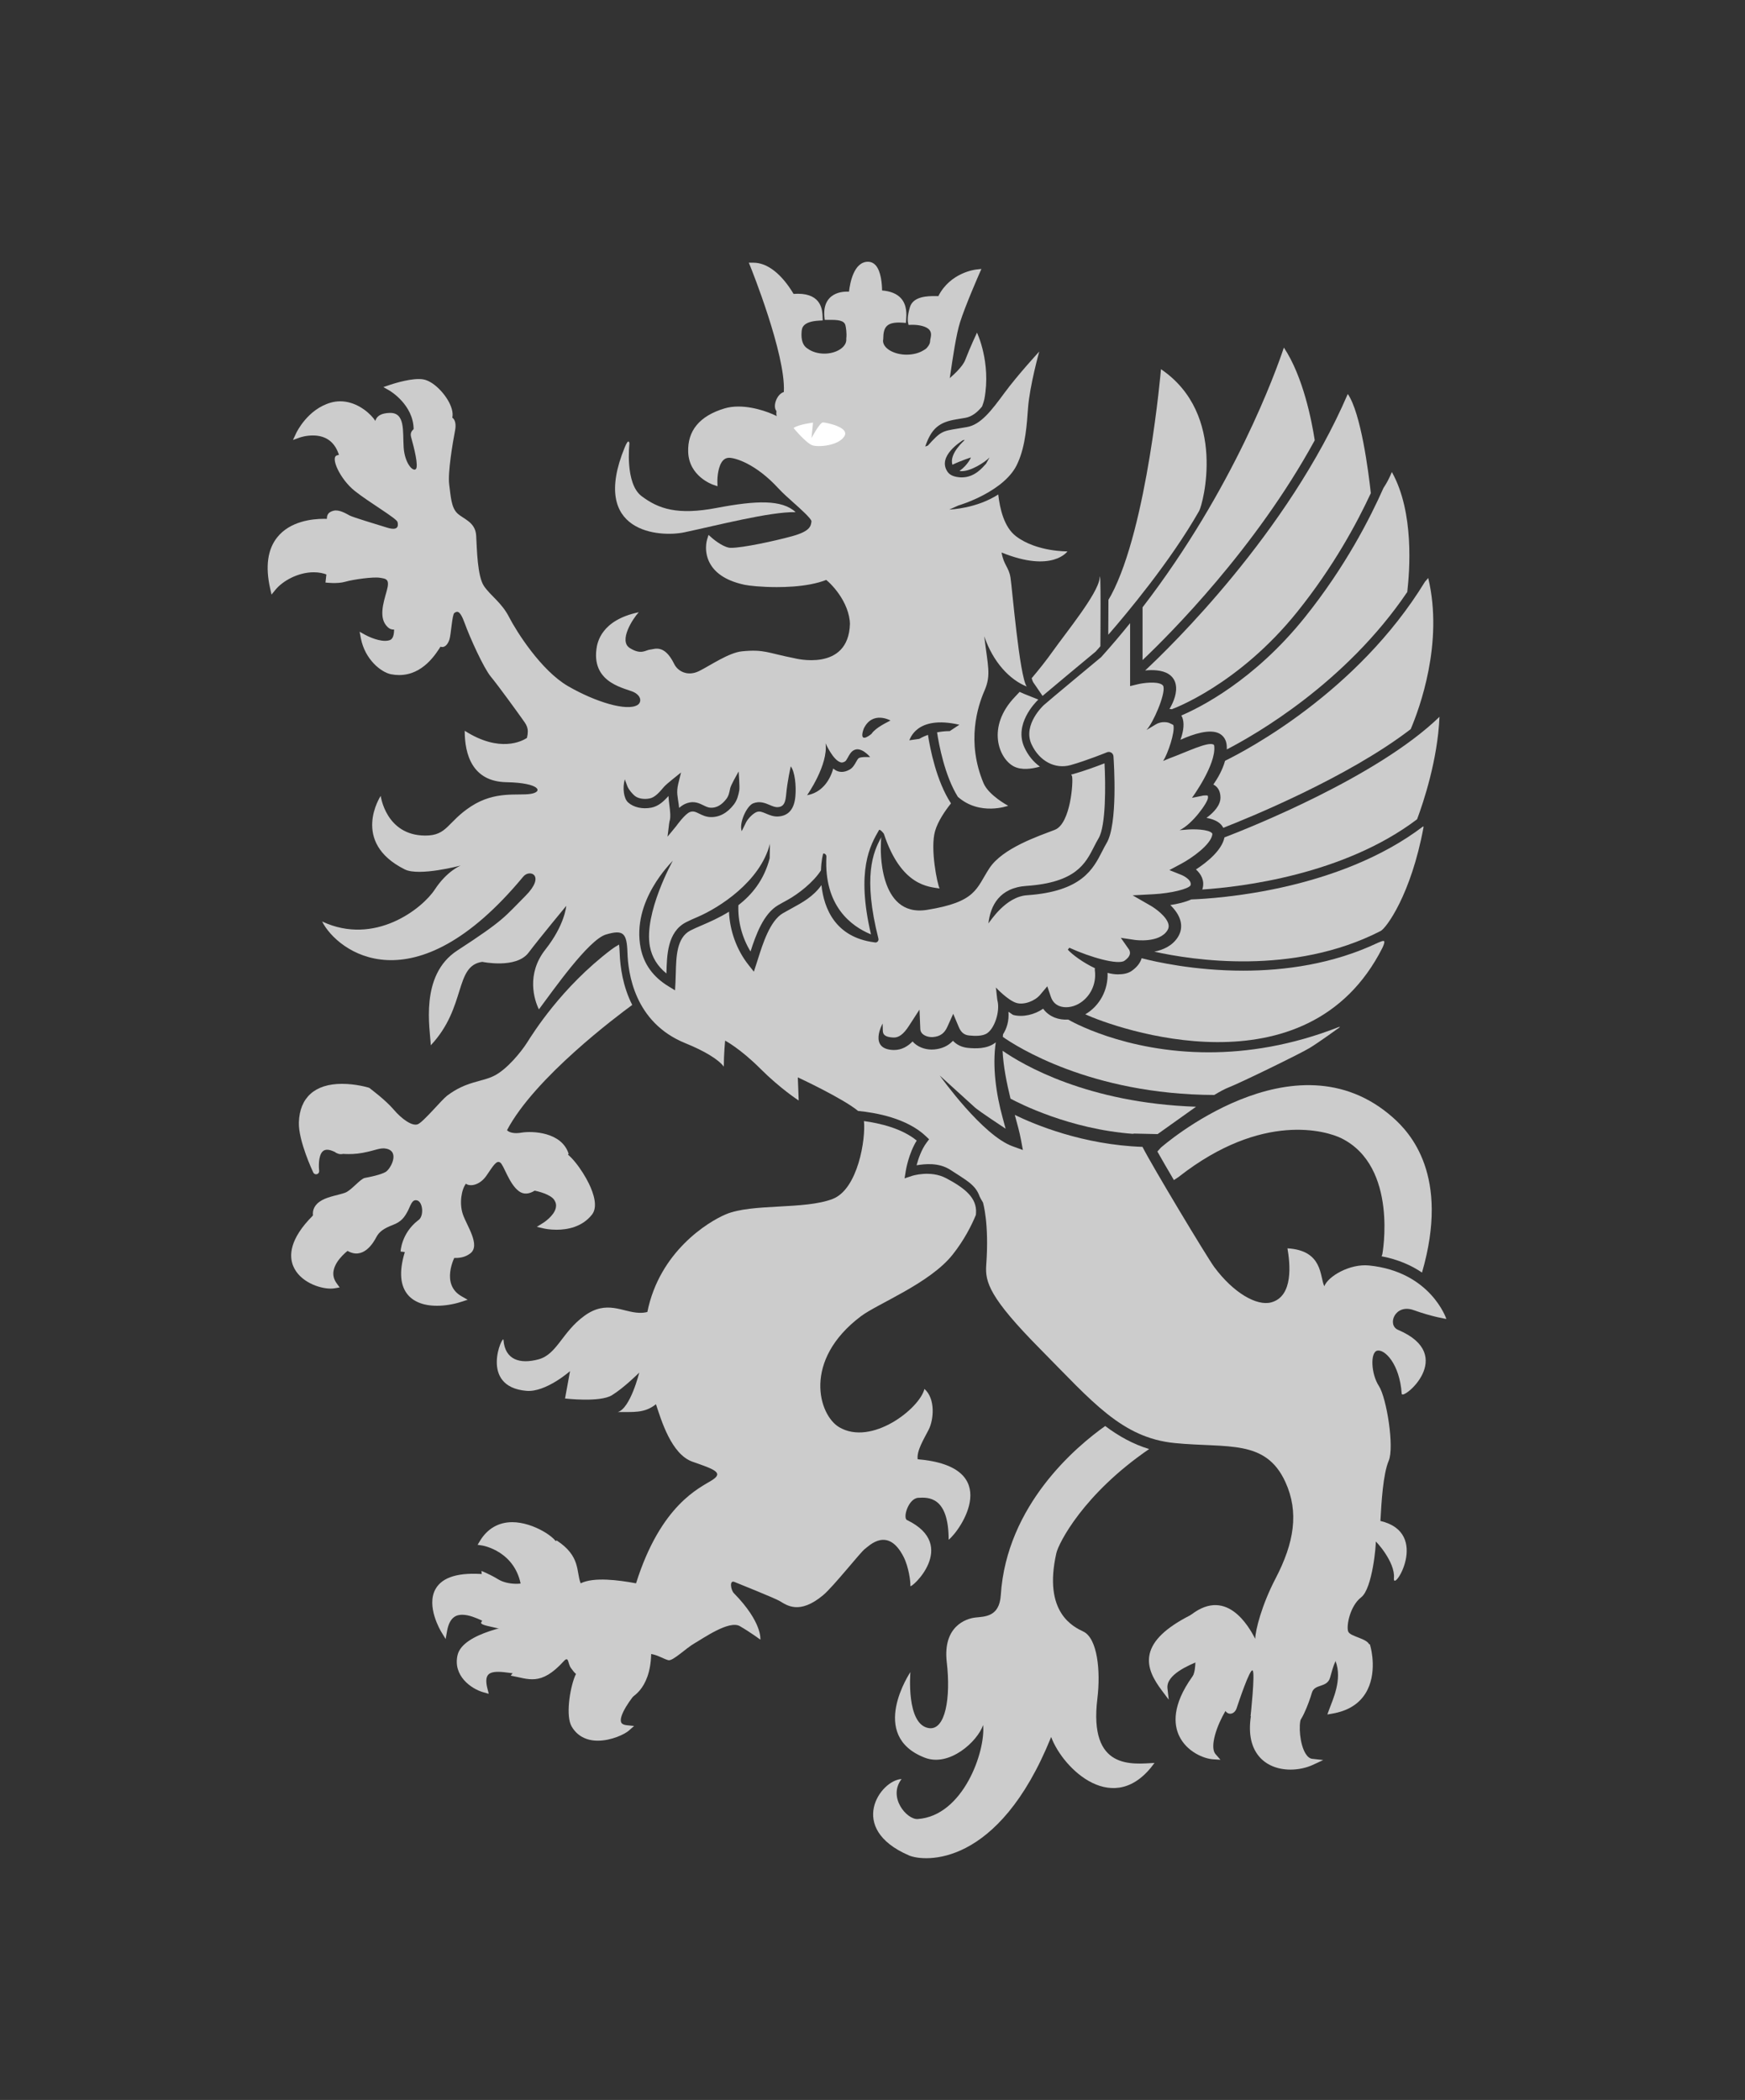 <?xml version="1.0" encoding="UTF-8" standalone="no"?>
<svg
   xmlns:dc="http://purl.org/dc/elements/1.1/"
   xmlns:cc="http://creativecommons.org/ns#"
   xmlns:rdf="http://www.w3.org/1999/02/22-rdf-syntax-ns#"
   xmlns:svg="http://www.w3.org/2000/svg"
   xmlns="http://www.w3.org/2000/svg"
   version="1.1"
   id="Layer_2"
   x="0px"
   y="0px"
   width="560px"
   height="674px"
   viewBox="0 0 560 674"
   enable-background="new 0 0 560 674"
   xml:space="preserve"><rect x="0" y="0" width="560" height="674" fill="#333333" stroke="none"/><defs
   id="defs1295">
	
	
	
	
	
	
	
	
	
	
	
	
	
	
	
	
	
	
	
	
	
	
	
	
	
	
	
	
	
	
	
</defs>
<g
   id="g1704"><g
     id="g1094"
     style="fill:#cccccc;fill-opacity:1">
		<path
   fill="#ffcb05"
   d="m 154.901,495.059 c 0,0 11.572,1.756 13.381,14.265 2.924,-0.702 9.879,-6.629 9.645,-13.413 -0.064,-1.875 -15.774,-12.782 -23.026,-0.852 z"
   id="path1090"
   style="fill:#cccccc;fill-opacity:1" />
		<path
   fill="#231f20"
   d="m 167.449,510.552 -0.157,-1.085 c -1.683,-11.641 -12.433,-13.403 -12.541,-13.42 l -1.484,-0.225 0.78,-1.283 c 2.379,-3.913 5.957,-5.982 10.346,-5.982 6.812,0 14.459,5.138 14.534,7.319 0.253,7.355 -7.106,13.626 -10.411,14.42 z m -10.913,-16.119 c 3.2,0.955 10.61,4.147 12.524,13.527 2.977,-1.496 7.992,-6.503 7.871,-11.911 -0.618,-1.154 -6.522,-5.492 -12.538,-5.492 -3.254,0 -5.892,1.302 -7.857,3.876 z"
   id="path1092"
   style="fill:#cccccc;fill-opacity:1" />
	</g><g
     id="g1100"
     style="fill:#cccccc;fill-opacity:1">
		<path
   fill="#ffcb05"
   d="m 142.494,523.294 c 0,0 -11.784,-19.263 13.233,-17.002 0.952,1.603 1.036,10.023 0.385,13.329 -1.553,-0.301 -11.716,-6.995 -13.618,3.673 z"
   id="path1096"
   style="fill:#cccccc;fill-opacity:1" />
		<path
   fill="#231f20"
   d="m 143.015,526.063 -1.375,-2.248 c -0.205,-0.335 -4.977,-8.261 -1.872,-13.8 2.183,-3.894 7.579,-5.484 16.047,-4.72 l 0.509,0.046 0.261,0.439 c 1.223,2.06 1.119,10.922 0.506,14.033 l -0.192,0.978 -0.979,-0.189 c -0.356,-0.068 -0.817,-0.275 -1.515,-0.588 -1.452,-0.651 -3.882,-1.742 -6.056,-1.742 -1.694,0 -4.042,0.539 -4.873,5.197 z m 8.882,-18.956 c -5.444,0 -8.938,1.308 -10.384,3.886 -1.661,2.964 -0.383,7.061 0.712,9.56 1.409,-3.47 4.007,-4.28 6.125,-4.28 2.602,0 5.276,1.2 6.875,1.917 0.029,0.013 0.059,0.026 0.089,0.04 0.42,-3.534 0.224,-9.18 -0.28,-10.992 -1.105,-0.087 -2.157,-0.131 -3.137,-0.131 z"
   id="path1098"
   style="fill:#cccccc;fill-opacity:1" />
	</g><g
     id="g1106"
     style="fill:#cccccc;fill-opacity:1">
		<path
   fill="#ffcb05"
   d="m 167.529,522.134 c 0,0 -0.01,8.511 -0.523,13.894 -2.243,1.03 -14.227,-4.229 -11.551,6.186 -3.272,-0.909 -9.091,-4.606 -7.636,-10.788 1.589,-6.755 19.71,-9.292 19.71,-9.292 z"
   id="path1102"
   style="fill:#cccccc;fill-opacity:1" />
		<path
   fill="#231f20"
   d="m 156.854,543.64 -1.667,-0.463 c -4.05,-1.126 -9.897,-5.373 -8.342,-11.981 1.697,-7.212 18.621,-9.782 20.545,-10.052 l 1.14,-0.16 -0.001,1.151 c 0,0.086 -0.016,8.62 -0.527,13.987 l -0.055,0.573 -0.523,0.241 c -0.787,0.361 -2.149,0.224 -3.96,-0.02 -1.141,-0.152 -2.434,-0.325 -3.609,-0.325 -1.655,0 -2.724,0.341 -3.268,1.042 -0.636,0.82 -0.691,2.277 -0.163,4.33 z m 9.667,-20.338 c -5.47,0.92 -16.638,3.717 -17.729,8.353 -1.124,4.774 2.677,7.715 5.342,8.982 -0.215,-1.806 0.074,-3.199 0.873,-4.229 0.948,-1.223 2.533,-1.816 4.848,-1.816 1.308,0 2.671,0.183 3.874,0.343 0.903,0.121 1.755,0.235 2.348,0.235 0,0 0.001,0 0.001,0 0.335,-4.054 0.421,-9.507 0.443,-11.868 z"
   id="path1104"
   style="fill:#cccccc;fill-opacity:1" />
	</g><g
     id="g1112"
     style="fill:#cccccc;fill-opacity:1">
		<path
   fill="#ffcb05"
   d="m 186.97,536.149 c 0,0 12.96,-3.617 17.482,5.274 0,0 -11.408,12.49 -3.333,13.308 -1.932,1.706 -12.531,6.257 -16.807,-1.106 -2.249,-3.875 0.533,-16.851 2.658,-17.476 z"
   id="path1108"
   style="fill:#cccccc;fill-opacity:1" />
		<path
   fill="#231f20"
   d="m 191.861,558.691 c -3.77,0 -6.679,-1.578 -8.413,-4.564 -1.916,-3.299 -0.646,-11.86 1.035,-16.076 0.681,-1.71 1.382,-2.619 2.205,-2.86 0.125,-0.035 2.792,-0.769 6.175,-0.769 5.986,0 10.302,2.265 12.48,6.549 l 0.313,0.616 -0.467,0.511 c -2.908,3.187 -6.648,8.603 -5.86,10.667 0.077,0.2 0.311,0.812 1.89,0.972 l 2.276,0.23 -1.714,1.515 c -1.227,1.083 -5.532,3.209 -9.92,3.209 z m 1.002,-22.269 c -3.112,0 -5.6,0.684 -5.624,0.69 -1.323,0.839 -4.113,12.478 -2.062,16.011 1.375,2.368 3.624,3.568 6.684,3.568 2.605,0 5.189,-0.872 6.873,-1.679 -0.707,-0.449 -1.078,-1.027 -1.271,-1.535 -1.37,-3.586 3.826,-9.977 5.771,-12.191 -2.398,-4.002 -6.92,-4.864 -10.371,-4.864 z"
   id="path1110"
   style="fill:#cccccc;fill-opacity:1" />
	</g><g
     id="g1118"
     style="fill:#cccccc;fill-opacity:1">
		<path
   fill="#ffcb05"
   d="m 125.451,124.47 c 0,0 8.293,4.728 8.293,13.436 0,0.995 8.142,0.18 10.118,-3.234 1.976,-3.414 -4.064,-11.196 -8.209,-11.917 -3.437,-0.599 -10.202,1.715 -10.202,1.715 z"
   id="path1114"
   style="fill:#cccccc;fill-opacity:1" />
		<path
   fill="#231f20"
   d="m 135.146,139.301 c 0,0 0,0 0,0 -1.594,0 -2.401,-0.469 -2.401,-1.395 0,-8.034 -7.711,-12.522 -7.789,-12.567 l -1.925,-1.098 2.097,-0.717 c 0.223,-0.076 5.506,-1.869 9.23,-1.869 0.541,0 1.034,0.038 1.467,0.113 3.271,0.569 6.98,4.529 8.541,7.871 1.042,2.23 1.167,4.144 0.362,5.533 -1.788,3.089 -7.328,4.129 -9.582,4.129 z m -0.414,-2.015 c 0.108,0.009 0.245,0.015 0.414,0.015 0,0 0,0 0,0 2.522,0 6.729,-1.19 7.852,-3.13 0.449,-0.776 0.288,-2.119 -0.444,-3.685 -1.493,-3.198 -4.798,-6.351 -7.071,-6.746 -0.32,-0.056 -0.698,-0.084 -1.125,-0.084 -2.079,0 -4.817,0.656 -6.636,1.167 2.495,1.936 6.746,6.141 7.01,12.463 z"
   id="path1116"
   style="fill:#cccccc;fill-opacity:1" />
	</g><g
     id="g1124"
     style="fill:#cccccc;fill-opacity:1">
		<path
   fill="#ffcb05"
   d="m 95.942,139.465 c 0,0 10.849,-3.882 13.917,6.651 0,0 8.554,-0.753 10.367,-8.874 0.354,-1.583 -6.151,-9.188 -13.737,-7.07 -7.142,1.994 -10.547,9.293 -10.547,9.293 z"
   id="path1120"
   style="fill:#cccccc;fill-opacity:1" />
		<path
   fill="#231f20"
   d="m 109.129,147.185 -0.229,-0.789 c -1.282,-4.399 -4.148,-6.629 -8.521,-6.629 -2.283,0 -4.082,0.634 -4.1,0.64 l -2.256,0.807 1.013,-2.171 c 0.147,-0.315 3.686,-7.74 11.184,-9.834 0.966,-0.27 1.962,-0.406 2.959,-0.406 4.65,0 8.67,2.957 10.699,5.489 1.055,1.316 1.5,2.383 1.325,3.169 -1.95,8.733 -11.163,9.644 -11.255,9.652 z m -8.75,-9.418 c 4.931,0 8.513,2.56 10.171,7.234 2.031,-0.393 7.362,-1.984 8.7,-7.977 -0.099,-0.996 -4.36,-6.222 -10.071,-6.222 -0.815,0 -1.63,0.112 -2.421,0.333 -4.37,1.22 -7.285,4.634 -8.764,6.82 0.698,-0.108 1.51,-0.188 2.385,-0.188 z"
   id="path1122"
   style="fill:#cccccc;fill-opacity:1" />
	</g><g
     id="g1130"
     style="fill:#cccccc;fill-opacity:1">
		<path
   fill="#ffcb05"
   d="m 105.879,167.596 c 0,0 -23.471,-2.488 -18.217,21.018 3.376,-4.133 11.423,-7.689 17.885,-5.011 0.524,-3.319 7.492,-16.822 0.332,-16.007 z"
   id="path1126"
   style="fill:#cccccc;fill-opacity:1" />
		<path
   fill="#231f20"
   d="m 87.135,190.839 -0.449,-2.007 c -1.569,-7.019 -0.798,-12.533 2.291,-16.389 4.129,-5.154 11.19,-5.923 15.031,-5.923 0.944,0 1.611,0.049 1.864,0.071 1.996,-0.193 3.01,0.628 3.493,1.314 1.793,2.545 -0.139,7.944 -1.691,12.283 -0.529,1.479 -1.03,2.877 -1.139,3.571 l -0.198,1.254 -1.172,-0.486 c -1.366,-0.566 -2.874,-0.853 -4.481,-0.853 -5.051,0 -9.983,2.803 -12.246,5.573 z m 16.873,-22.319 c -2.804,0 -9.729,0.504 -13.47,5.174 -2.424,3.025 -3.183,7.34 -2.264,12.842 2.811,-2.545 7.41,-4.862 12.409,-4.862 1.459,0 2.854,0.206 4.16,0.612 0.229,-0.763 0.563,-1.696 0.948,-2.772 1.172,-3.276 3.135,-8.76 1.939,-10.457 -0.15,-0.213 -0.444,-0.496 -1.26,-0.496 -0.15,0 -0.309,0.009 -0.478,0.029 l -0.108,0.012 -0.109,-0.011 c -0.007,-0.002 -0.689,-0.071 -1.767,-0.071 z"
   id="path1128"
   style="fill:#cccccc;fill-opacity:1" />
	</g><g
     id="g1136"
     style="fill:#cccccc;fill-opacity:1">
		<path
   fill="#ffcb05"
   d="m 116.791,204.676 c 0,0 5.339,2.974 8.718,1.689 3.379,-1.285 1.366,-8.615 1.366,-8.615 0,0 12.25,-0.25 14.333,8.161 -1.554,2.433 -6.306,11.335 -15.565,9.51 -2.81,-0.553 -7.636,-4.392 -8.852,-10.745 z"
   id="path1132"
   style="fill:#cccccc;fill-opacity:1" />
		<path
   fill="#231f20"
   d="m 128.081,216.666 c -0.858,0 -1.744,-0.089 -2.631,-0.264 -3.115,-0.614 -8.333,-4.705 -9.642,-11.539 l -0.402,-2.1 1.87,1.038 c 0.034,0.019 3.43,1.885 6.288,1.885 0.607,0 1.142,-0.086 1.589,-0.256 1.911,-0.727 1.335,-5.31 0.757,-7.416 l -0.339,-1.236 1.416,-0.029 c 1.329,0 13.044,0.25 15.192,8.922 l 0.103,0.417 -0.231,0.362 c -0.101,0.158 -0.216,0.345 -0.345,0.554 -1.784,2.891 -5.962,9.662 -13.625,9.662 z m -9.777,-10.181 c 1.678,4.877 5.557,7.565 7.533,7.955 0.76,0.149 1.515,0.226 2.244,0.226 6.546,0 10.314,-6.106 11.923,-8.713 0.042,-0.069 0.084,-0.136 0.124,-0.2 -1.729,-5.717 -9.024,-6.771 -11.989,-6.962 0.468,2.419 0.962,7.279 -2.275,8.509 -0.676,0.257 -1.45,0.387 -2.3,0.387 -1.87,0 -3.843,-0.626 -5.26,-1.202 z"
   id="path1134"
   style="fill:#cccccc;fill-opacity:1" />
	</g><g
     id="g1142"
     style="fill:#cccccc;fill-opacity:1">
		<path
   fill="#ffcb05"
   d="m 118.001,350.04 c 0,0 -20.593,-6.283 -21.087,10.249 -0.17,5.697 4.521,15.609 4.521,15.609 0,0 -1.52,-11.659 7.319,-6.603 2.181,1.248 8.014,-6.208 9.306,-9.222 1.292,-3.014 -0.059,-10.033 -0.059,-10.033 z"
   id="path1138"
   style="fill:#cccccc;fill-opacity:1" />
		<path
   fill="#231f20"
   d="m 101.435,376.898 c -0.378,0 -0.734,-0.216 -0.903,-0.572 -0.196,-0.413 -4.793,-10.197 -4.617,-16.067 0.239,-7.99 5.155,-12.391 13.843,-12.391 4.5,0 8.374,1.166 8.536,1.216 0.354,0.107 0.62,0.403 0.69,0.767 0.144,0.75 1.37,7.415 -0.004,10.617 -1.098,2.562 -6.392,9.968 -9.667,9.968 v 0 c -0.385,0 -0.739,-0.092 -1.054,-0.271 -2.3,-1.314 -3.91,-1.534 -4.831,-0.487 -1.276,1.451 -1.154,4.891 -1,6.094 0.063,0.487 -0.239,0.949 -0.71,1.087 -0.095,0.026 -0.19,0.039 -0.283,0.039 z m 8.322,-27.03 c -7.651,0 -11.636,3.517 -11.844,10.451 -0.094,3.127 1.396,7.694 2.673,10.997 0.226,-1.086 0.631,-2.155 1.336,-2.957 0.767,-0.873 1.813,-1.335 3.026,-1.335 1.244,0 2.651,0.459 4.302,1.403 0.001,0 0.002,0 0.003,0 1.744,0 6.562,-5.657 7.887,-8.747 0.871,-2.032 0.358,-6.612 -0.014,-8.843 -1.209,-0.311 -4.151,-0.969 -7.369,-0.969 z"
   id="path1140"
   style="fill:#cccccc;fill-opacity:1" />
	</g><g
     id="g1148"
     style="fill:#cccccc;fill-opacity:1">
		<path
   fill="#ffcb05"
   d="m 101.155,390.812 10.484,9.331 c 0,0 -8.912,6.113 -4.39,12.357 -5.599,0.97 -21.903,-5.934 -6.094,-21.688 z"
   id="path1144"
   style="fill:#cccccc;fill-opacity:1" />
		<path
   fill="#231f20"
   d="m 106.108,413.59 c -3.745,0 -9.945,-2.243 -12.006,-7.231 -1.326,-3.209 -1.301,-8.633 6.347,-16.254 l 0.667,-0.665 12.139,10.805 -1.05,0.724 c -0.045,0.031 -4.509,3.146 -5.159,6.92 -0.246,1.43 0.085,2.746 1.012,4.026 l 0.94,1.299 -1.58,0.273 c -0.397,0.069 -0.838,0.103 -1.31,0.103 z m -4.907,-21.398 c -4.938,5.146 -6.753,9.767 -5.251,13.401 1.595,3.859 6.464,5.773 9.611,5.979 -0.564,-1.282 -0.727,-2.632 -0.485,-4.031 0.587,-3.393 3.444,-6.167 4.996,-7.453 z"
   id="path1146"
   style="fill:#cccccc;fill-opacity:1" />
	</g><g
     id="g1154"
     style="fill:#cccccc;fill-opacity:1">
		<path
   fill="#ffcb05"
   d="m 131.125,401.352 14.107,1.208 c 0,0 -5.364,9.941 2.388,14.355 -7.322,2.368 -22.588,2.935 -16.495,-15.563 z"
   id="path1150"
   style="fill:#cccccc;fill-opacity:1" />
		<path
   fill="#231f20"
   d="m 140.232,419.102 c -4.464,0 -7.827,-1.388 -9.727,-4.013 -2.261,-3.125 -2.372,-7.853 -0.331,-14.05 l 0.247,-0.751 16.409,1.405 -0.719,1.34 c -0.199,0.371 -4.801,9.139 2.001,13.013 l 1.971,1.122 -2.158,0.698 c -2.425,0.785 -5.229,1.236 -7.693,1.236 z m -8.397,-16.686 c -1.585,5.176 -1.488,9.042 0.291,11.501 1.904,2.632 5.459,3.185 8.106,3.185 1.62,0 3.403,-0.213 5.106,-0.599 -4.061,-3.67 -3.143,-9.446 -1.627,-13.07 z"
   id="path1152"
   style="fill:#cccccc;fill-opacity:1" />
	</g><g
     id="g1160"
     style="fill:#cccccc;fill-opacity:1">
		<path
   fill="#ffcb05"
   d="m 171.359,381.098 c 0,0 5.701,-9.249 8.069,-10.648 2.368,-1.399 13.457,14.12 9.745,18.799 -4.952,6.243 -14.318,4.091 -14.318,4.091 0,0 6.782,-4.199 3.875,-8.721 -1.653,-2.575 -7.371,-3.521 -7.371,-3.521 z"
   id="path1156"
   style="fill:#cccccc;fill-opacity:1" />
		<path
   fill="#231f20"
   d="m 178.599,394.697 c -2.271,0 -3.899,-0.368 -3.967,-0.384 l -2.362,-0.543 2.059,-1.281 c 0.034,-0.021 3.453,-2.176 4.043,-4.801 0.2,-0.888 0.042,-1.715 -0.482,-2.529 -1.157,-1.8 -5.225,-2.83 -6.695,-3.075 l -1.467,-0.244 0.78,-1.267 c 0.597,-0.969 5.903,-9.503 8.412,-10.985 0.256,-0.15 0.545,-0.228 0.859,-0.228 2.653,0 7.136,6.242 9.221,10.557 1.529,3.164 2.936,7.459 0.957,9.952 -3.165,3.99 -7.923,4.828 -11.358,4.828 z m -1.236,-2.04 c 2.957,0.188 7.965,-0.17 11.027,-4.03 0.945,-1.191 0.635,-3.783 -0.852,-7.109 -2.388,-5.346 -6.482,-9.912 -7.694,-10.148 -1.451,0.974 -4.691,5.62 -6.876,9.047 1.952,0.482 5.266,1.578 6.605,3.661 0.818,1.273 1.07,2.638 0.749,4.057 -0.42,1.856 -1.774,3.44 -2.959,4.522 z"
   id="path1158"
   style="fill:#cccccc;fill-opacity:1" />
	</g><g
     id="g1166"
     style="fill:#cccccc;fill-opacity:1">
		<path
   fill="#ffcb05"
   d="m 382.157,519.467 c 0,0 3.725,10.987 3.558,12.154 -2,1 -12.715,4.379 -12.048,10.379 -5,-6.667 -8.01,-14.033 8.49,-22.533 z"
   id="path1162"
   style="fill:#cccccc;fill-opacity:1" />
		<path
   fill="#231f20"
   d="m 375.065,545.532 -2.198,-2.933 c -2.506,-3.341 -4.932,-7.353 -3.917,-11.768 0.997,-4.34 5.167,-8.349 12.749,-12.254 l 1.032,-0.532 0.373,1.1 c 1.42,4.188 3.775,11.396 3.601,12.617 l -0.074,0.519 -0.469,0.234 c -0.3,0.149 -0.785,0.352 -1.397,0.604 -3.169,1.309 -10.593,4.374 -10.104,8.77 z m 6.519,-24.633 c -6.371,3.434 -9.87,6.836 -10.685,10.38 -0.646,2.816 0.523,5.578 2.126,8.066 1.601,-4.203 7.742,-6.738 10.977,-8.074 0.24,-0.1 0.459,-0.189 0.652,-0.271 -0.319,-1.537 -1.671,-5.912 -3.07,-10.101 z"
   id="path1164"
   style="fill:#cccccc;fill-opacity:1" />
	</g><g
     id="g1172"
     style="fill:#cccccc;fill-opacity:1">
		<path
   fill="#ffcb05"
   d="m 383.442,538.735 c 0,0 10.795,4.886 11.462,6.719 -2.166,1.333 -9.071,14.212 -5.571,18.212 -5.166,-0.334 -18.341,-7.54 -5.891,-24.931 z"
   id="path1168"
   style="fill:#cccccc;fill-opacity:1" />
		<path
   fill="#231f20"
   d="m 391.671,564.819 -2.402,-0.155 c -2.91,-0.188 -8.434,-2.399 -10.865,-7.53 -1.7,-3.59 -2.349,-9.798 4.226,-18.98 l 0.479,-0.667 0.747,0.338 c 3.361,1.521 11.258,5.276 11.989,7.288 l 0.279,0.766 -0.694,0.428 c -1.248,0.768 -5.16,7.408 -5.939,12.558 -0.292,1.932 -0.086,3.364 0.597,4.145 z m -7.888,-24.828 c -4.374,6.365 -5.61,11.984 -3.572,16.286 1.555,3.281 4.779,5.278 7.361,6.044 -0.261,-1.043 -0.281,-2.299 -0.061,-3.757 0.717,-4.735 3.941,-10.928 6.033,-13.222 -1.391,-1.175 -5.717,-3.482 -9.761,-5.351 z"
   id="path1170"
   style="fill:#cccccc;fill-opacity:1" />
	</g><g
     id="g1178"
     style="fill:#cccccc;fill-opacity:1">
		<path
   fill="#ffcb05"
   d="m 402.611,549.802 c 0,0 10.6,-0.184 13.933,1.482 -1.166,3.334 -0.044,13.716 4.456,14.216 -7.5,3.5 -21.649,1.692 -18.389,-15.698 z"
   id="path1174"
   style="fill:#cccccc;fill-opacity:1" />
		<path
   fill="#231f20"
   d="m 414.145,567.974 c -4.246,0 -7.849,-1.523 -10.143,-4.288 -2.713,-3.269 -3.511,-8.001 -2.373,-14.068 l 0.149,-0.801 0.815,-0.015 c 0,0 0.353,-0.006 0.949,-0.006 3.085,0 10.57,0.155 13.448,1.594 l 0.787,0.394 -0.29,0.831 c -0.769,2.195 -0.383,8.243 1.521,11.269 0.624,0.992 1.331,1.538 2.101,1.623 l 3.541,0.394 -3.229,1.507 c -2.163,1.009 -4.748,1.566 -7.276,1.566 z m -10.692,-17.178 c -0.812,5.06 -0.111,8.964 2.088,11.612 1.907,2.299 4.963,3.565 8.604,3.565 1.47,0 2.957,-0.211 4.345,-0.606 -0.426,-0.382 -0.818,-0.856 -1.172,-1.419 -2.097,-3.33 -2.562,-9.014 -1.963,-12.063 -2.475,-0.797 -7.566,-1.089 -11.812,-1.089 -0.03,0 -0.061,0 -0.09,0 z"
   id="path1176"
   style="fill:#cccccc;fill-opacity:1" />
	</g><g
     id="g1184"
     style="fill:#cccccc;fill-opacity:1">
		<path
   fill="#ffcb05"
   d="m 428.401,530.534 10.474,-1.68 c 0,0 4.792,17.312 -11.375,20.146 1.333,-3.667 5.235,-11.633 0.901,-18.466 z"
   id="path1180"
   style="fill:#cccccc;fill-opacity:1" />
		<path
   fill="#231f20"
   d="m 425.97,550.283 0.591,-1.625 c 0.14,-0.385 0.308,-0.816 0.491,-1.288 1.541,-3.965 4.121,-10.6 0.505,-16.301 l -0.813,-1.282 12.856,-2.062 0.239,0.862 c 0.097,0.351 2.33,8.655 -1.673,14.989 -2.154,3.409 -5.686,5.565 -10.493,6.408 z m 4.003,-18.988 c 2.931,5.973 0.613,12.479 -0.874,16.326 3.323,-0.907 5.798,-2.619 7.371,-5.104 2.832,-4.473 2.062,-10.34 1.635,-12.526 z"
   id="path1182"
   style="fill:#cccccc;fill-opacity:1" />
	</g><g
     id="g1190"
     style="fill:#cccccc;fill-opacity:1">
		<path
   fill="#ffcb05"
   d="m 229.223,154.656 c 0,0 -0.246,-8.599 4.668,-8.722 1.474,-0.037 8.476,1.229 16.707,10.196 3.478,3.789 11.056,9.336 10.81,11.302 -0.246,1.966 -0.737,3.931 -7.002,5.651 -6.265,1.72 -17.936,4.177 -20.638,3.686 -2.702,-0.491 -5.896,-3.317 -5.896,-3.317 0,0 -3.194,10.196 11.302,13.267 3.324,0.704 22.566,2.302 29.691,-3.84 3.967,-3.42 7.329,-11.068 5.855,-15.613 -1.474,-4.545 -1.483,-18.189 -1.483,-18.189 0,0 -10.231,-1.545 -12.934,-3.142 -2.703,-1.597 -9.837,-10.44 -11.188,-11.3 -1.351,-0.86 -9.818,-4.547 -16.329,-2.582 -2.715,0.82 -11.28,3.438 -10.933,13.021 0.259,7.169 7.37,9.582 7.37,9.582 z"
   id="path1186"
   style="fill:#cccccc;fill-opacity:1" />
		<path
   fill="#231f20"
   d="m 249.264,188.44 c -4.944,0 -8.94,-0.456 -10.297,-0.743 -5.389,-1.142 -9.089,-3.376 -10.999,-6.641 -2.271,-3.881 -1.102,-7.742 -1.05,-7.904 l 0.46,-1.471 1.156,1.02 c 0.03,0.026 3.021,2.647 5.414,3.083 0.119,0.022 0.344,0.048 0.736,0.048 3.674,0 13.81,-2.163 19.458,-3.714 5.875,-1.612 6.078,-3.238 6.274,-4.811 -0.089,-0.902 -3.473,-3.925 -5.712,-5.925 -1.751,-1.564 -3.562,-3.182 -4.843,-4.577 -7.434,-8.1 -14.002,-9.874 -15.906,-9.874 -0.78,0.019 -1.392,0.293 -1.909,0.839 -1.608,1.697 -1.862,5.524 -1.824,6.855 l 0.041,1.438 -1.362,-0.462 c -0.317,-0.107 -7.767,-2.724 -8.049,-10.493 -0.25,-6.891 3.668,-11.606 11.644,-14.015 1.345,-0.406 2.85,-0.612 4.474,-0.612 5.641,0 11.349,2.459 12.681,3.307 0.63,0.401 1.802,1.684 3.99,4.108 2.4,2.658 5.688,6.299 7.17,7.175 2.079,1.228 9.782,2.592 12.575,3.014 l 0.85,0.128 v 0.86 c 0,0.135 0.025,13.538 1.434,17.881 1.624,5.006 -1.974,13.077 -6.153,16.679 -4.605,3.973 -13.556,4.807 -20.253,4.807 z m -20.672,-13.145 c -0.069,1.224 0.077,3.015 1.118,4.779 1.619,2.744 4.873,4.65 9.67,5.666 1.373,0.291 5.346,0.7 9.883,0.7 8.988,0 15.718,-1.534 18.949,-4.319 3.637,-3.135 6.927,-10.324 5.557,-14.547 -1.305,-4.022 -1.498,-14.538 -1.527,-17.642 -2.635,-0.424 -10.033,-1.711 -12.448,-3.138 -1.744,-1.03 -4.875,-4.498 -7.637,-7.556 -1.476,-1.634 -3.149,-3.487 -3.579,-3.761 -1.038,-0.66 -6.36,-2.995 -11.608,-2.995 -1.428,0 -2.738,0.177 -3.896,0.527 -2.608,0.787 -10.543,3.184 -10.223,12.028 0.167,4.609 3.525,7.063 5.419,8.085 0.136,-1.86 0.624,-4.934 2.323,-6.727 0.889,-0.938 1.99,-1.43 3.272,-1.462 0,0 0.001,0 0.002,0 2.762,0 9.831,2.2 17.467,10.52 1.213,1.322 2.987,2.906 4.702,4.438 4.207,3.757 6.576,5.966 6.364,7.664 -0.298,2.384 -1.113,4.675 -7.729,6.491 -5.635,1.547 -15.996,3.785 -19.988,3.785 -0.44,0 -0.798,-0.026 -1.094,-0.08 -1.801,-0.327 -3.735,-1.538 -4.997,-2.456 z"
   id="path1188"
   style="fill:#cccccc;fill-opacity:1" />
	</g><g
     id="g1200"
     style="fill:#cccccc;fill-opacity:1">
		<g
   id="g1194"
   style="fill:#cccccc;fill-opacity:1">
			<path
   fill="#ffcb05"
   d="m 301.751,96.067 c -3.18,-0.076 -7.874,-0.227 -8.782,2.801 -0.908,3.028 -0.605,4.391 -0.605,4.391 0,0 8.327,-0.454 7.344,4.997 -0.063,0.349 -0.128,0.726 -0.208,1.111 0,0.003 10e-4,0.005 10e-4,0.008 0,0.949 -0.381,1.84 -1.048,2.617 -0.345,0.468 -0.798,0.882 -1.401,1.202 -1.555,1.012 -3.718,1.641 -6.113,1.641 -4.729,0 -8.562,-2.444 -8.562,-5.46 0,-0.232 0.03,-0.46 0.075,-0.685 0.032,-3.326 0.766,-6.629 7.34,-6.112 0.227,-3.028 0.378,-8.176 -7.722,-8.403 0.075,-1.893 -0.131,-9.055 -3.407,-9.16 -4.693,-0.151 -5.299,9.69 -5.299,9.69 0,0 -8.63,-1.514 -7.797,6.964 2.422,0 6.435,-0.303 6.813,2.953 0,0 0.45,2.08 0.199,4.179 0.005,0.081 0.018,0.159 0.018,0.24 0,3.016 -3.6,5.46 -8.041,5.46 -2.334,0 -4.43,-0.68 -5.898,-1.758 -1.456,-0.858 -2.717,-2.695 -2.402,-6.38 0.131,-1.539 0.606,-4.164 6.738,-4.467 -0.076,-2.12 -0.076,-7.418 -8.857,-6.51 -0.757,-1.287 -5.677,-10.068 -12.339,-10.068 0,0 11.379,28.083 10.755,40.417 0,0 37.713,5.779 40.438,5.855 2.725,0.076 9.55,-3.182 10.383,-7.572 0.576,-3.039 2.014,-15.308 3.755,-20.834 1.741,-5.526 6.208,-15.67 6.208,-15.67 0,0 -8.105,0.907 -11.586,8.553 z"
   id="path1192"
   style="fill:#cccccc;fill-opacity:1" />
		</g>
		<g
   id="g1198"
   style="fill:#cccccc;fill-opacity:1">
			<path
   fill="#231f20"
   d="m 293.083,132.59 -0.124,-0.002 c -2.755,-0.077 -39.018,-5.63 -40.561,-5.866 l -0.893,-0.137 0.046,-0.902 c 0.606,-11.971 -10.57,-39.712 -10.683,-39.991 l -0.557,-1.375 h 1.484 c 4.445,0 9.007,3.553 12.88,10.017 0.469,-0.035 0.921,-0.052 1.352,-0.052 7.707,0 7.891,5.412 7.96,7.449 l 0.04,1.115 -0.985,0.049 c -5.511,0.272 -5.693,2.406 -5.791,3.553 -0.229,2.681 0.433,4.56 1.914,5.434 l 0.084,0.055 c 1.354,0.994 3.288,1.564 5.307,1.564 3.816,0 7.041,-2.042 7.041,-4.46 l -0.022,-0.267 0.011,-0.093 c 0.227,-1.898 -0.18,-3.83 -0.184,-3.85 -0.192,-1.608 -1.434,-2.17 -4.599,-2.17 l -2.144,0.007 -0.088,-0.902 c -0.252,-2.562 0.272,-4.581 1.558,-5.999 1.625,-1.792 4.035,-2.168 5.771,-2.168 0.199,0 0.387,0.005 0.558,0.014 0.311,-2.757 1.541,-9.601 6.098,-9.601 l 0.139,0.002 c 0.856,0.028 1.641,0.399 2.269,1.074 1.815,1.951 2.087,6.204 2.113,8.14 2.725,0.225 4.76,1.065 6.059,2.505 2.005,2.222 1.776,5.277 1.653,6.919 l -0.075,1.001 -1,-0.079 c -0.434,-0.034 -0.84,-0.051 -1.221,-0.051 -4.196,0 -5.01,1.819 -5.042,5.175 l -0.019,0.184 c -0.038,0.192 -0.056,0.348 -0.056,0.491 0,2.417 3.463,4.46 7.562,4.46 2.125,0 4.103,-0.525 5.567,-1.479 0.512,-0.275 0.859,-0.574 1.143,-0.957 0.565,-0.663 0.837,-1.306 0.852,-1.967 l 0.021,-0.269 c 0.062,-0.292 0.112,-0.578 0.161,-0.851 l 0.043,-0.235 c 0.164,-0.91 0.017,-1.625 -0.451,-2.184 -1.012,-1.212 -3.479,-1.644 -5.451,-1.644 -0.243,0 -0.392,0.007 -0.404,0.008 l -0.846,0.044 -0.185,-0.826 c -0.036,-0.166 -0.331,-1.709 0.624,-4.895 1.062,-3.543 5.878,-3.543 7.934,-3.543 0.404,0 0.803,0.006 1.185,0.015 3.805,-7.521 11.748,-8.495 12.093,-8.533 l 1.727,-0.194 -0.7,1.59 c -0.044,0.101 -4.465,10.157 -6.169,15.567 -1.24,3.937 -2.338,11.458 -3.064,16.435 -0.279,1.918 -0.5,3.433 -0.662,4.286 -0.922,4.847 -7.96,8.389 -11.273,8.389 z m -39.509,-7.711 c 13.243,2.026 37.381,5.653 39.442,5.71 l 0.067,1.001 v -1 c 2.326,0 8.577,-2.926 9.305,-6.76 0.153,-0.811 0.372,-2.307 0.648,-4.201 0.735,-5.04 1.847,-12.657 3.135,-16.747 1.311,-4.159 4.092,-10.776 5.46,-13.958 -2.446,0.737 -6.751,2.684 -8.97,7.558 l -0.273,0.601 -0.781,-0.019 c -0.523,-0.013 -1.085,-0.026 -1.662,-0.026 -3.723,0 -5.578,0.653 -6.018,2.117 -0.433,1.443 -0.568,2.467 -0.602,3.103 1.712,0.055 4.877,0.431 6.482,2.353 0.858,1.027 1.156,2.313 0.884,3.823 l -0.042,0.231 c -0.046,0.258 -0.095,0.528 -0.15,0.803 -0.023,1.124 -0.468,2.22 -1.288,3.176 -0.411,0.563 -0.996,1.065 -1.691,1.434 -1.709,1.117 -4.074,1.757 -6.582,1.757 -5.362,0 -9.562,-2.837 -9.562,-6.46 0,-0.246 0.025,-0.503 0.076,-0.785 0.047,-3.373 0.912,-7.181 7.399,-7.062 0.056,-1.588 -0.106,-3.242 -1.2,-4.455 -1.07,-1.186 -2.957,-1.825 -5.609,-1.899 l -1.012,-0.028 0.041,-1.011 c 0.088,-2.223 -0.26,-6.275 -1.571,-7.684 -0.352,-0.378 -0.664,-0.431 -0.869,-0.437 0,0 0,0 -10e-4,0 -3.051,0 -4.125,6.481 -4.268,8.752 l -0.07,1.116 -1.101,-0.193 c -0.003,0 -0.534,-0.09 -1.291,-0.09 -1.332,0 -3.157,0.262 -4.289,1.512 -0.749,0.826 -1.118,2.018 -1.101,3.552 l 0.293,-10e-4 c 1.832,0 6.123,0 6.569,3.845 v 0 c 0.005,0 0.452,2.106 0.211,4.306 0.008,0.094 0.013,0.161 0.013,0.229 0,3.623 -3.971,6.46 -9.041,6.46 -2.452,0 -4.74,-0.683 -6.451,-1.923 -1.516,-0.913 -3.22,-2.918 -2.847,-7.3 0.174,-2.041 1.077,-4.751 6.691,-5.308 -0.148,-2.043 -0.869,-4.688 -5.921,-4.688 -0.556,0 -1.159,0.033 -1.79,0.098 l -0.639,0.066 -0.406,-0.69 c -3.074,-5.269 -6.52,-8.488 -9.854,-9.259 2.332,5.967 10.313,27.221 10.236,38.381 z"
   id="path1196"
   style="fill:#cccccc;fill-opacity:1" />
		</g>
	</g><g
     id="g1210"
     style="fill:#cccccc;fill-opacity:1">
		<g
   id="g1204"
   style="fill:#cccccc;fill-opacity:1">
			<path
   fill="#231f20"
   d="m 448.667,426.833 c -3.646,-1.554 -1,-8.5 5,-6.333 6,2.167 10.5,2.833 10.5,2.833 0,0 -5,-15.166 -24.834,-17.166 -6.171,-0.622 -13.166,3.499 -14.333,6.666 -1.5,-3 -0.333,-11.5 -11.832,-12.166 C 414,405.5 415.168,416 408,418 c -4.621,1.29 -12.166,-3 -18.332,-11.334 -2.322,-3.14 -20.202,-32.91 -23.023,-38.562 -19.069,-0.666 -34.528,-7.123 -40.982,-10.265 0.831,3.022 1.549,5.645 1.955,7.831 l 0.64,3.436 -3.286,-1.188 c -9.645,-3.489 -22.896,-22.042 -23.405,-22.732 l 11.306,10.27 c 0.102,0.138 1.97,1.611 9.846,6.811 -0.29,-1.105 -0.616,-2.291 -0.963,-3.549 -2.098,-7.626 -3.334,-16.428 -2.2,-24.171 -0.127,0.1 -0.254,0.199 -0.383,0.292 -2.577,1.839 -6.104,1.733 -8.534,1.492 -1.955,-0.194 -3.567,-0.957 -4.819,-2.277 -1.506,1.614 -3.501,2.544 -5.964,2.774 -2.366,0.223 -4.731,-0.502 -6.367,-1.929 -0.229,-0.199 -0.439,-0.409 -0.632,-0.63 -1.472,1.507 -3.408,2.739 -5.953,2.739 -0.104,0 -0.207,-10e-4 -0.312,-0.006 -7.933,-0.342 -3.342,-8.486 -3.342,-8.486 l 0.058,2.129 c 0.024,0.887 0.061,2.228 3.44,2.36 1.696,0.063 3.22,-1.073 4.919,-3.697 l 3.412,-5.267 0.265,6.27 c 0.026,0.627 0.28,1.142 0.776,1.575 0.802,0.699 2.118,1.073 3.363,0.96 2.241,-0.209 3.597,-1.187 4.535,-3.268 l 1.887,-4.186 1.78,4.232 c 0.736,1.751 1.738,2.567 3.349,2.727 1.785,0.177 4.334,0.291 5.814,-0.766 2.408,-1.721 3.976,-6.788 3.337,-10.069 -0.201,-0.481 -0.477,-4.02 -0.594,-4.565 0,0 3.842,4.127 6.614,4.953 2.393,0.712 5.905,-0.599 7.603,-2.622 l 2.285,-2.723 1.142,3.366 c 0.493,1.457 1.414,2.458 2.737,2.975 1.748,0.683 4.071,0.434 6.065,-0.652 3.782,-2.061 5.919,-6.403 5.317,-10.806 -0.032,-0.235 -0.015,-0.465 0.032,-0.685 -3.846,-1.805 -7.326,-4.416 -8.698,-5.946 l 0.478,-0.627 c 6.909,3.151 15.671,5.582 17.697,4.175 0.701,-0.485 1.571,-1.257 1.736,-2.178 0.133,-0.744 -0.232,-1.358 -0.236,-1.364 l -2.664,-3.806 4.596,0.681 c 0.074,0.011 7.751,1.066 10.345,-3.082 0.405,-0.648 0.51,-1.286 0.33,-2.007 -0.63,-2.518 -4.276,-5.087 -5.629,-5.865 l -5.862,-3.372 6.752,-0.36 c 5.536,-0.294 11.294,-1.694 11.849,-2.881 0.501,-1.844 -2.787,-3.252 -2.82,-3.265 l -3.987,-1.596 3.788,-2.025 c 3.54,-1.893 9.379,-6.083 9.977,-9.271 0.073,-0.388 -0.023,-0.491 -0.108,-0.583 -1.113,-1.199 -5.772,-1.387 -8.705,-1.061 l -1.675,0.12 c 4.006,-1.8 9.121,-8.899 9.121,-10.441 0,-0.488 -0.101,-0.648 -0.102,-0.649 -0.162,-0.082 -1.43,-0.101 -2.02,0.117 l -3.024,0.605 c 0.062,-0.065 7.726,-10.556 7.154,-16.549 -0.043,-0.449 -0.166,-0.512 -0.256,-0.558 -1.855,-0.958 -8.454,2.331 -14.071,4.405 l -2.073,0.864 c 1.49,-2.301 3.855,-9.204 3.283,-11.492 -0.033,-0.132 -1.111,-0.591 -1.123,-0.605 -0.475,-0.293 -2.581,-0.793 -4.493,0.346 l -3.024,1.814 c 2.167,-2.289 6.025,-11.242 5.46,-13.878 -0.049,-0.23 -0.147,-0.476 -0.53,-0.717 -1.694,-1.065 -5.928,-0.521 -7.711,-0.091 l -2.47,0.596 v -20.206 c -2.927,3.627 -5.995,7.247 -9.218,10.834 -0.049,0.054 -0.102,0.105 -0.158,0.152 -0.166,0.138 -16.662,13.831 -18.287,15.294 -0.069,0.062 -6.88,6.297 -3.975,12.59 2.496,5.409 7.549,8.094 12.564,6.685 5.187,-1.458 11.606,-4.084 11.671,-4.11 0.447,-0.183 0.951,-0.14 1.36,0.113 0.409,0.254 0.671,0.688 0.705,1.168 0.157,2.215 1.429,21.813 -2.21,27.878 -0.477,0.794 -0.918,1.662 -1.386,2.58 -2.935,5.767 -6.588,12.945 -24.132,14.145 -6.881,0.471 -11.728,8.264 -12.397,9.032 0.63,-5.664 3.519,-11.432 12.192,-12.025 15.847,-1.083 18.938,-7.155 21.663,-12.512 0.492,-0.966 0.957,-1.879 1.487,-2.763 2.399,-4 2.262,-17.243 1.913,-24.069 -2.351,0.913 -6.435,2.433 -10.055,3.451 -0.221,0.062 -0.442,0.104 -0.663,0.154 0.135,0.164 0.241,0.349 0.3,0.562 0.426,1.562 -0.426,15.188 -5.536,17.175 -5.11,1.987 -16.749,5.82 -21.008,12.35 -4.259,6.53 -4.116,10.788 -20.015,13.343 -15.899,2.555 -14.803,-20.491 -14.803,-20.491 0.054,-1.436 0.028,-2.233 0.16,-2.845 -2.723,4.843 -5.945,12.742 -0.941,32.562 0.089,0.354 -0.021,0.729 -0.289,0.978 -0.188,0.174 -0.433,0.267 -0.681,0.267 -0.106,0 -0.208,-0.037 -0.316,-0.051 -12.508,-1.604 -16.206,-10.833 -16.996,-18.367 -2.583,3.661 -6.156,5.605 -9.626,7.494 -0.912,0.496 -1.838,1 -2.764,1.542 -4.105,2.406 -6.422,9.726 -7.954,14.57 -0.167,0.527 -0.327,1.034 -0.482,1.512 l -0.863,2.664 -1.739,-2.195 c -3.776,-4.766 -6.001,-10.946 -6.242,-17.054 -3.151,1.961 -6.303,3.325 -8.83,4.415 -1.425,0.615 -2.655,1.146 -3.628,1.659 -4.339,2.29 -4.49,8.373 -4.622,13.74 -0.025,1.015 -0.05,1.996 -0.101,2.916 l -0.139,2.503 -2.14,-1.307 c -4.94,-3.017 -7.864,-7.141 -8.878,-12.222 -3.025,-15.152 9.883,-27.514 10.309,-28.069 0,0 -9.365,16.812 -7.358,27.526 0.642,3.424 2.423,6.331 5.307,8.669 0,-0.03 0.001,-0.061 0.002,-0.091 0.146,-5.885 0.326,-13.208 6.221,-16.319 1.077,-0.568 2.358,-1.121 3.841,-1.76 6.776,-2.922 20.006,-11.242 23.154,-23.44 L 247,275.487 c -1.807,7.003 -5.727,11.706 -10.041,15.035 -0.213,5.126 1.184,10.454 3.896,14.87 1.737,-5.413 4.166,-12.116 8.856,-14.864 0.954,-0.559 1.907,-1.078 2.847,-1.589 3.658,-1.99 8.505,-5.818 10.9,-9.581 0.114,-3.213 0.639,-5.445 0.797,-5.438 0.551,0.028 0.976,0.498 0.947,1.05 -0.811,15.812 7.934,22.311 14.311,24.935 -4.837,-20.64 -0.212,-28.653 2.582,-33.497 0.254,-0.44 1.629,1.18 1.576,1.271 5.582,16.832 14.495,16.926 17.857,17.486 -0.727,-1.373 -3.068,-12.757 -1.453,-18.409 0.908,-3.179 3.24,-6.552 5.11,-8.901 -4.688,-7.185 -6.704,-17.56 -7.386,-21.994 -1.762,0.633 -2.773,1.28 -2.793,1.293 l -3.191,0.45 c 0.187,-0.122 2.08,-8.196 16.06,-4.992 l -3.079,2.041 c -1.502,0 -2.869,0.162 -4.077,0.402 0.59,3.888 2.442,13.886 6.662,20.685 7.054,6.256 16.159,2.88 16.159,2.88 0,0 -6.27,-3.335 -7.913,-7.267 -5.571,-13.323 -1.857,-24.707 0.323,-29.713 2.18,-5.006 1.05,-7.913 -0.09,-17.426 2.868,8.424 8.244,13.979 13.621,16.13 -2.33,-3.405 -4.66,-31.543 -5.197,-34.948 -0.537,-3.405 -2.15,-3.943 -2.867,-8.065 16.309,6.631 21.147,-0.358 21.147,-0.358 0,0 -9.857,0.179 -16.488,-4.839 -3.893,-2.946 -5.204,-8.923 -5.713,-13.348 -0.003,-0.027 10e-4,-0.054 -10e-4,-0.082 -7.062,4.552 -15.285,4.804 -15.713,4.849 l 2.908,-1.313 c 0.138,-0.015 15.289,-4.502 19.105,-13.776 l 0.003,0.002 c 2.475,-5.51 2.88,-12.51 3.238,-17.408 0.528,-7.217 3.608,-18.218 3.608,-18.218 0,0 -6.925,7.502 -11.178,13.29 -4.253,5.788 -7.615,10.148 -11.988,10.931 -1.124,0.201 -2.096,0.359 -2.951,0.498 -5.005,0.812 -5.528,0.897 -9.613,5.445 l -0.866,0.331 c 2,-5.833 4.468,-7.839 9.999,-8.737 0.841,-0.137 1.798,-0.292 2.902,-0.49 2.11,-0.377 3.898,-1.822 5.358,-3.655 0.343,-0.929 0.624,-1.791 0.735,-2.386 2.2,-11.793 -2.377,-21.299 -2.377,-21.299 0,0 -2.2,4.665 -3.784,8.801 -1.584,4.136 -11.97,11.793 -16.898,12.938 -4.928,1.145 -15.313,0.088 -23.234,-1.32 -7.921,-1.408 -15.578,-1.848 -17.866,-1.408 -2.288,0.44 -3.873,4.4 -2.64,6.072 0.02,0.027 0.05,0.054 0.073,0.081 -0.123,0.935 -0.034,1.991 0.643,2.876 1.627,2.128 9.39,10.267 9.39,10.267 l 3.281,1.404 c -0.253,0.072 -0.153,1.25 1.667,1.887 1.536,0.307 2.087,2.24 2.194,2.536 l 0.038,0.113 c 0.031,0.103 3.081,10.348 4.531,14.817 1.745,5.38 0.539,13.789 -4.037,17.733 -0.837,0.722 -1.776,1.343 -2.774,1.894 0.044,0.028 0.091,0.062 0.132,0.078 1.144,0.44 7.569,6.249 8.449,13.642 0.041,0.346 0.054,0.688 0.067,1.029 -0.439,15.683 -17.855,11.051 -17.855,11.051 -8.615,-1.688 -9.605,-2.911 -16.765,-2.212 -4.233,0.413 -10.145,4.516 -13.77,6.328 -3.625,1.812 -6.824,0.147 -8,-2.25 -3.188,-6.5 -6.312,-4.75 -7.75,-4.625 -1.438,0.125 -2.812,1.812 -6.5,-0.5 -3.688,-2.312 0.979,-9.478 2.87,-11.495 -12.103,2.521 -13.317,9.784 -13.583,11.818 -1.481,11.314 9.77,12.575 12.197,13.93 2.427,1.355 2.149,3.282 1.024,3.999 -3.42,2.178 -13.676,-1.004 -22.333,-6.022 -8.657,-5.018 -16.562,-17.565 -18.945,-22.208 -2.383,-4.643 -5.896,-6.775 -8.029,-9.912 -2.133,-3.137 -2.259,-11.794 -2.51,-16.185 -0.251,-4.391 -4.015,-5.27 -6.022,-7.151 -2.007,-1.881 -2.133,-5.521 -2.635,-9.285 -0.502,-3.764 1.129,-13.425 1.882,-17.314 0.753,-3.889 -1.38,-5.019 -2.76,-4.14 -1.38,0.879 -6.901,2.509 -6.901,2.509 0,0 -5.389,0.41 -4.454,3.727 0.935,3.317 2.467,9.357 1.531,10.292 -0.936,0.935 -3.573,-1.872 -3.913,-6.975 -0.34,-5.103 0.595,-11.229 -4.508,-11.058 -5.103,0.171 -4.593,3.147 -4.934,4.423 -0.341,1.276 -1.105,6.72 -11.909,9.187 -2.322,0.53 0.936,7.656 5.614,11.398 4.678,3.742 13.524,8.846 13.78,10.037 0.256,1.191 0.255,2.892 -3.317,1.786 -3.572,-1.106 -10.973,-3.317 -12.079,-3.913 -1.106,-0.596 -3.317,-1.957 -5.104,-1.531 -1.787,0.426 -2.381,1.446 -2.126,3.232 0.255,1.786 1.105,10.377 0.595,12.164 -0.51,1.787 -1.106,7.656 -1.106,7.656 0,0 3.743,0.51 6.38,-0.255 2.637,-0.765 9.017,-1.616 11.058,-1.276 2.041,0.34 3.317,0.341 2.211,4.253 -1.106,3.912 -2.645,8.764 0.296,11.558 1.45,1.377 2.904,0.772 3.897,-0.11 0.993,-0.882 6.875,-2.574 10.147,3.198 3.272,5.772 5.22,2.647 5.772,0.993 0.552,-1.654 0.882,-8.162 1.618,-8.603 0.736,-0.441 1.655,-1.287 3.309,3.309 1.654,4.596 6.065,14.356 8.391,17.16 2.326,2.804 8.411,11.214 9.916,13.334 1.485,2.093 2.43,3.062 1.664,6.311 -1.481,0.985 -8.671,4.934 -19.977,-2.294 0,7.73 2.507,16.296 13.372,16.505 10.865,0.209 11.909,3.134 7.73,3.761 -4.179,0.627 -11.282,-1.045 -19.013,3.97 -7.731,5.015 -7.582,9.454 -14.834,9.402 -12.582,-0.09 -14.208,-12.745 -14.208,-12.745 0,0 -9.819,14.834 7.73,23.609 4.616,2.308 17.968,-1.253 17.968,-1.253 0,0 -4.388,1.671 -8.357,7.73 -3.969,6.059 -19.222,18.177 -36.145,10.237 4.806,9.611 29.25,28.206 64.56,-14.416 2.074,-2.503 7.312,-0.417 0.626,6.268 -6.686,6.685 -6.542,7.531 -21.813,17.468 -12.167,7.917 -8.709,25.193 -8.5,30.417 11.5,-12.25 7.5,-25.5 16.524,-26.783 0,0 10.864,2.298 14.834,-2.925 3.97,-5.223 12.118,-15.043 12.118,-15.043 0,0 -0.417,6.06 -6.686,13.999 -6.269,7.939 -3.552,16.296 -2.089,19.221 4.388,-5.85 15.879,-22.355 21.52,-24.027 5.641,-1.672 6.686,-0.418 6.895,5.85 0.209,6.268 2.089,22.355 18.595,29.041 6.078,2.461 10.655,5.224 12.327,7.522 0,-3.97 0.418,-8.357 0.418,-8.357 0,0 4.805,2.508 11.282,8.984 6.477,6.476 12.327,10.237 12.327,10.237 l -0.276,-7.425 c 0,0 14.39,6.683 19.334,10.776 5.67,0.542 15.73,2.321 21.834,8.181 l 0.958,0.92 -0.797,1.062 c -1.666,2.221 -2.679,5.241 -3.219,7.276 2.611,-0.424 7.114,-0.974 10.888,1.498 5.113,3.349 8.02,4.739 9.337,8.498 0.37,0.815 1.074,1.927 1.074,1.927 0,0 2.055,6.735 1.055,20.068 -0.41,5.487 1,10.5 17.5,27.167 16.5,16.667 26,28.333 43,30 17,1.667 29.168,-1.334 35.5,12.499 4.434,9.685 2.833,19.501 -3.167,31.001 -4.413,8.459 -6.5,16.666 -6.5,19.333 -2,-3.833 -9.5,-17.5 -21.665,-6.833 1.165,3.333 4.165,15.5 1.165,19.666 4.335,1.667 9.167,5 10.167,8.667 1,3.667 3.666,2.833 4.333,0.833 0.667,-2 4.335,-12.999 5.167,-12.166 0.833,0.833 -0.667,14.666 -0.667,14.666 0,0 13.169,-1 14.335,1.667 1.165,2.667 4.499,-6.167 5.332,-9.167 0.833,-3 4.833,-1.5 5.833,-4.833 1,-3.333 1.833,-8.167 5.5,-7.667 3.667,0.5 7.834,-0.666 7.167,-2.833 -0.667,-2.167 -6.166,-2.666 -6.833,-4.333 -0.667,-1.667 0.499,-8.166 4.166,-11 3.667,-2.834 4.834,-17.334 4.667,-17.834 -0.167,-0.5 6.333,6.5 5.833,11.667 -0.5,5.167 12,-14.5 -4.333,-18.333 0.333,-6 0.834,-15.001 2.667,-19.334 C 447.5,464.5 445,448.666 442.5,444.833 440,441 439.667,434 442,433.5 c 2.333,-0.5 7.167,4.167 7.833,13.833 0.161,2.328 18,-12.333 -1.166,-20.5 z m -139.62,-285.565 0.558,-0.029 c -0.056,0.047 -5.14,4.421 -3.946,7.924 2.882,-1.385 5.931,-2.337 5.931,-2.337 -0.043,0.111 -0.937,2.333 -3.658,4.329 0.115,0.019 0.223,0.048 0.346,0.058 3.172,0.23 7.94,-2.967 9.287,-4.385 l -1.124,2.009 c -1.094,1.152 -3.556,4.389 -7.815,4.389 -0.167,0 -0.332,-0.006 -0.496,-0.018 -1.56,-0.116 -3.158,-0.514 -4.01,-1.73 -3.565,-5.092 4.621,-9.953 4.927,-10.21 z m -23.28,89.982 c -0.86,0.5 -4.742,2.237 -6.076,4.275 0,0 -3.425,2.959 -2.917,-0.195 0.078,-0.482 0.408,-1.447 0.408,-1.447 2.802,-5.883 8.585,-2.633 8.585,-2.633 z m -20.829,7.312 c 0,0 2.375,5.375 4.781,6.092 0.142,0.042 0.534,0.276 1.484,-0.269 0.264,-0.151 0.611,-0.767 0.889,-1.262 0.468,-0.831 0.963,-1.835 1.927,-2.345 2.418,-1.279 5.231,2.221 5.231,2.221 -0.144,0 -0.324,-0.005 -0.532,-0.011 -0.794,-0.023 -2.448,-0.073 -3.125,0.345 -0.269,0.166 -0.611,0.774 -0.886,1.263 -0.483,0.857 -1.03,1.829 -2.009,2.391 -1.962,1.126 -3.455,0.801 -4.361,0.33 -0.345,-0.179 -0.655,-0.403 -0.933,-0.66 -1.171,4.238 -3.951,7.798 -8.396,8.571 -10e-4,0 6.862,-9.726 5.93,-16.666 z m -23.235,19.279 c 2.12,-0.832 3.893,-0.076 5.317,0.531 0.935,0.399 1.736,0.738 2.573,0.687 1.137,-0.077 2.375,-0.432 2.663,-3.691 l 0.011,-0.128 c 0.416,-4.676 1.507,-9.276 1.507,-9.276 1.315,1.702 1.775,6.238 1.481,9.542 l -0.011,0.127 c -0.357,4.039 -2.19,6.199 -5.448,6.42 -1.547,0.104 -2.825,-0.44 -3.952,-0.92 -1.32,-0.562 -2.112,-0.863 -3.045,-0.498 -1.104,0.433 -2.599,1.925 -3.289,3.142 l -1.479,2.991 c -0.943,-2.519 1.576,-8.104 3.672,-8.927 z m -41.194,-7.715 0.866,2.335 c 0.527,1.167 1.53,2.249 2.189,2.852 1.054,0.963 2.977,1.34 4.897,0.965 1.744,-0.342 3.143,-1.986 4.623,-3.727 0.85,-1 4.472,-3.782 5.467,-4.61 l -0.904,3.691 c -0.641,2.825 -0.149,4.057 0.147,6.441 0.051,0.41 0.102,0.822 0.148,1.234 0.734,-0.655 1.59,-1.21 2.572,-1.542 2.249,-0.756 3.892,0.052 5.212,0.702 0.813,0.4 1.516,0.746 2.342,0.783 1.857,0.083 3.542,-0.873 5.045,-2.843 0.737,-0.967 0.948,-2.046 1.192,-3.295 0.216,-1.105 2.071,-4.288 2.739,-5.511 0,0 0.396,5.107 0.205,6.085 -0.276,1.414 -0.589,3.017 -1.751,4.54 -2.105,2.76 -4.736,4.147 -7.566,4.021 -1.452,-0.066 -2.556,-0.609 -3.53,-1.089 -1.22,-0.6 -1.905,-0.897 -2.929,-0.551 -1.647,0.556 -4.466,4.546 -4.466,4.546 l -2.788,3.39 c 0.062,-0.151 0.529,-4.675 0.635,-4.902 0.447,-1.308 0.211,-3.204 -0.037,-5.199 -0.119,-0.957 -0.243,-1.958 -0.295,-2.964 -1.469,1.665 -3.168,3.289 -5.483,3.743 -2.867,0.561 -5.74,-0.087 -7.499,-1.695 -1.372,-1.253 -1.822,-4.65 -1.031,-7.4 z"
   id="path1202"
   style="fill:#cccccc;fill-opacity:1" />
		</g>
		<g
   id="g1208"
   style="fill:#cccccc;fill-opacity:1">
			<path
   fill="#231f20"
   d="m 371.5,364 12.167,-8.667 c 0,0 0.067,-0.047 0.164,-0.113 -34.935,-1.205 -55.671,-13.514 -62.083,-17.968 0.231,4.987 1.35,10.522 2.546,15.369 2.597,1.406 18.86,9.799 39.381,11.306 -0.016,-0.017 -0.028,-0.032 -0.044,-0.049 L 364,363.833 Z"
   id="path1206"
   style="fill:#cccccc;fill-opacity:1" />
		</g>
	</g><g
     id="g1216"
     style="fill:#cccccc;fill-opacity:1">
		<g
   id="g1214"
   style="fill:#cccccc;fill-opacity:1">
			<path
   fill="#231f20"
   d="m 148.528,389.706 c -1.199,-3.596 -0.399,-7.99 0.999,-9.788 1.199,0.999 4.395,0.6 6.592,-2.597 2.197,-3.197 3.196,-4.994 4.395,-4.195 1.199,0.799 2.796,6.792 5.993,9.189 3.197,2.397 7.191,-1.199 9.588,-4.994 2.397,-3.795 4.994,-4.994 6.392,-6.991 -2.197,-6.992 -11.586,-7.392 -15.182,-6.792 -3.596,0.6 -4.594,-0.8 -4.594,-0.8 8.877,-16.849 35.335,-36.654 40.182,-40.194 -3.021,-5.966 -3.877,-12.216 -4.026,-16.668 -0.041,-1.24 -0.119,-2.098 -0.205,-2.713 -0.873,0.497 -1.732,1.032 -2.438,1.567 -16.099,12.191 -25.259,27.04 -27.105,29.941 -1.846,2.901 -6.332,8.441 -10.42,10.552 -4.088,2.111 -8.969,1.715 -15.234,6.464 -1.75,1.326 -7.65,8.507 -9.431,9.167 -1.781,0.66 -5.078,-1.649 -7.716,-4.749 -2.638,-3.1 -7.716,-6.858 -7.716,-6.858 -0.857,11.277 -11.343,20.444 -10.882,20.709 0.461,0.265 4.353,0.856 8.64,0.065 4.287,-0.791 5.656,-1.795 7.716,-1.319 4.287,0.989 1.253,6.529 -0.33,7.453 -1.583,0.924 -5.21,1.648 -6.661,1.912 -1.451,0.264 -4.353,4.023 -6.332,4.748 -1.979,0.725 -5.181,1.173 -7.386,2.375 -5.078,2.77 -2.374,7.649 -0.989,8.111 1.385,0.462 6.148,6.373 9.035,8.112 5.144,3.1 8.441,-2.572 9.365,-4.353 0.924,-1.781 2.506,-2.836 5.276,-3.892 2.77,-1.056 3.697,-2.464 4.696,-4.262 0.999,-1.798 1.398,-4.195 3.196,-3.596 1.798,0.599 2.197,5.194 0.2,6.393 -5.394,4.194 -5.593,9.988 -5.593,9.988 0,0 9.588,1.198 12.186,1.397 2.598,0.199 6.792,1.798 10.188,-0.799 3.396,-2.597 -1.2,-8.987 -2.399,-12.583 z"
   id="path1212"
   style="fill:#cccccc;fill-opacity:1" />
		</g>
	</g><g
     id="g1220"
     style="fill:#cccccc;fill-opacity:1">
		<path
   fill="#ed1c24"
   d="m 201.992,142.378 c 0,0 -1.507,12.806 3.917,16.874 5.424,4.068 11.451,6.177 24.106,3.767 12.655,-2.41 20.942,-2.712 25.312,1.356 -8.287,-0.15 -25.185,4.252 -35.708,6.479 -7.834,1.658 -30.434,0.302 -19.134,-27.27 1.374,-3.352 1.507,-1.206 1.507,-1.206 z"
   id="path1218"
   style="fill:#cccccc;fill-opacity:1" />
	</g><g
     id="g1226"
     style="fill:#cccccc;fill-opacity:1">
		<g
   id="g1224"
   style="fill:#cccccc;fill-opacity:1">
			<path
   fill="#231f20"
   d="m 352.167,545.166 c 1.093,-8.935 0,-19.333 -4.5,-21.5 -3.092,-1.489 -13,-6 -8.667,-25.166 0.72,-3.18 8.642,-18.948 29.778,-33.415 -5.146,-1.558 -9.697,-4.09 -14.104,-7.391 -9.135,6.476 -31.651,25.268 -33.508,54.306 -0.447,7.004 -5.167,6.832 -8.167,7.166 -3,0.334 -10.498,2.834 -9.165,14.334 1.333,11.5 -0.443,21.862 -5.667,21.166 -7.5,-1 -6,-18 -6,-18 0,0 -13.778,20.436 4.667,27.5 7.833,3 16.832,-5.167 18.666,-10.5 0.834,8.334 -6.333,29.167 -21,30.167 -3.492,0.238 -9.666,-7 -5.166,-12.833 -6.834,0.333 -17.667,15.833 2.333,24.5 4.829,2.093 28.667,4.166 45.667,-38 3.833,10.333 20.333,26.166 33.166,8.333 -7,0.333 -21.166,2.5 -18.333,-20.667 z"
   id="path1222"
   style="fill:#cccccc;fill-opacity:1" />
		</g>
	</g><g
     id="g1232"
     style="fill:#cccccc;fill-opacity:1">
		<g
   id="g1230"
   style="fill:#cccccc;fill-opacity:1">
			<path
   fill="#231f20"
   d="m 376.725,378.764 c 0.987,-0.632 1.629,-1.103 1.629,-1.103 26.797,-20.965 47.437,-14.664 52.176,-12.295 18.285,9.142 13.083,37.2 13.083,37.2 l -0.241,0.655 c 5.378,1.021 9.629,2.959 12.971,5.222 9.053,-31.219 -3.896,-44.919 -9.262,-49.697 -31.684,-28.216 -74.559,9.615 -74.559,9.615 0,0 -0.45,0.503 -1.1,1.234 1.318,2.353 3.197,5.592 5.303,9.169 z"
   id="path1228"
   style="fill:#cccccc;fill-opacity:1" />
		</g>
	</g><g
     id="g1236"
     style="fill:#cccccc;fill-opacity:1">
		<path
   fill="#231f20"
   d="m 294.499,468.368 c -0.362,-2.71 1.896,-6.323 3.521,-9.484 1.625,-3.161 2.258,-9.935 -1.354,-13.096 -1.536,6.321 -16.98,18.424 -27.366,12.282 -6.587,-3.895 -11.832,-21.405 6.955,-35.585 5.365,-4.05 22.128,-10.567 29.442,-19.779 3.688,-4.646 6.043,-9.287 7.474,-12.751 l 0.054,-0.687 c 0.253,-4.685 -3.288,-7.771 -9.593,-11.109 -5.038,-2.667 -10.933,-0.757 -10.99,-0.736 l -2.353,0.784 0.397,-2.447 c 0.039,-0.243 0.921,-5.531 3.5,-9.681 -4.771,-3.936 -11.879,-5.574 -16.934,-6.258 0.603,5.718 -1.901,21.863 -10.064,25.003 -9.061,3.485 -25.788,1.395 -34.151,4.879 -5.912,2.463 -21.399,12.068 -25.293,31.396 -0.784,0.193 -1.649,0.301 -2.605,0.268 -5.387,-0.189 -10.395,-4.253 -17.577,0.944 -7.182,5.197 -8.789,12.38 -14.742,13.986 -5.953,1.606 -10.772,0.188 -11.245,-6.237 -0.146,-1.988 -8.032,15.025 7.371,16.348 6.217,0.533 13.986,-6.331 13.986,-6.331 l -1.606,8.788 c 0,0 11.15,1.323 15.025,-1.039 3.875,-2.362 8.789,-7.276 8.789,-7.276 0,0 -2.835,11.529 -6.898,12.663 4.825,-0.081 8.487,0.51 12.266,-2.511 1.685,5.083 4.917,16.07 11.728,18.454 6.97,2.439 10.105,3.485 6.272,5.925 -3.833,2.44 -16.378,7.666 -24.394,33.105 -5.576,-1.046 -13.591,-2.091 -17.772,0 -1.485,-3.782 0.05,-8.659 -7.627,-13.717 -0.883,-0.582 -5.419,10.656 -8.038,12.554 -2.619,1.898 -7.948,1.626 -10.748,-0.09 -2.8,-1.716 -5.419,-2.71 -5.419,-2.71 0,0 1.355,14.812 0,16.348 -1.355,1.536 8.038,1.625 9.754,4.154 1.716,2.529 2.98,9.213 -0.361,13.096 5.69,0.994 9.574,3.522 16.979,-4.605 1.721,-1.889 1.264,0.722 2.348,2.167 1.084,1.445 2.167,3.342 5.69,2.71 3.523,-0.632 8.219,-0.903 9.754,1.174 1.535,2.077 3.161,5.961 3.161,5.961 0,0 6.864,-2.348 7.135,-14.36 2.167,0.361 4.064,1.626 5.509,1.987 1.445,0.361 5.69,-3.884 8.399,-5.419 2.709,-1.535 11.109,-7.497 14.541,-5.51 3.432,1.987 6.593,4.336 6.593,4.336 0,0 0.722,-5.51 -8.491,-14.902 -1,-1.02 -1.536,-4.336 0.181,-3.613 1.717,0.723 12.771,5.109 14.54,6.142 2.167,1.265 6.232,4.517 13.909,-1.896 3.301,-2.758 12.012,-13.818 13.367,-14.812 1.355,-0.994 7.406,-7.406 12.464,2.528 1.658,3.26 2.258,8.038 2.167,9.303 -0.089,1.265 15.806,-13.005 -1.083,-21.134 -1.421,-0.684 0.451,-6.954 3.612,-7.135 3.162,-0.181 9.754,-0.542 9.754,13.457 3.794,-2.981 17.974,-23.483 -9.933,-25.832 z"
   id="path1234"
   style="fill:#cccccc;fill-opacity:1" />
	</g><g
     id="g1262"
     style="fill:#cccccc;fill-opacity:1">
		<g
   id="g1240"
   style="fill:#cccccc;fill-opacity:1">
			<path
   fill="#231f20"
   d="m 392.949,268.771 c -0.843,4.249 -5.841,8.135 -9.148,10.288 1.599,1.438 2.841,3.525 2.129,6.135 -0.029,0.105 -0.074,0.205 -0.112,0.306 12.526,-0.832 45.387,-4.691 68.949,-22.549 2.007,-5.366 6.6,-19.02 7.191,-32.883 -20.028,19.41 -61.465,35.816 -69.009,38.703 z"
   id="path1238"
   style="fill:#cccccc;fill-opacity:1" />
		</g>
		<g
   id="g1244"
   style="fill:#cccccc;fill-opacity:1">
			<path
   fill="#231f20"
   d="m 387.183,262.504 c 1.839,0.337 3.584,0.981 4.675,2.157 0.296,0.319 0.531,0.666 0.719,1.032 7.859,-3.069 39.839,-16.054 60.143,-31.669 2.739,-6.433 10.626,-27.646 5.615,-48.524 0,0 -0.385,0.51 -1.047,1.229 -21.719,35.531 -57.585,54.24 -64.139,57.441 -0.816,2.961 -2.384,5.66 -3.764,7.629 0.16,0.081 0.318,0.173 0.473,0.279 0.825,0.567 1.81,1.708 1.81,3.921 -0.001,2.462 -2.085,4.721 -4.485,6.505 z"
   id="path1242"
   style="fill:#cccccc;fill-opacity:1" />
		</g>
		<g
   id="g1248"
   style="fill:#cccccc;fill-opacity:1">
			<path
   fill="#231f20"
   d="m 375.575,290.485 c 1.423,1.388 2.771,3.146 3.271,5.135 0.446,1.773 0.164,3.54 -0.815,5.107 -1.799,2.876 -4.808,4.167 -7.606,4.716 12.046,2.684 44.53,7.809 72.656,-6.636 1.761,-0.896 9.754,-11.641 13.754,-33.307 -0.02,-0.113 -0.048,-0.204 -0.074,-0.3 -27.146,20.686 -66.222,23.188 -74.486,23.487 -1.959,0.892 -4.41,1.451 -6.7,1.798 z"
   id="path1246"
   style="fill:#cccccc;fill-opacity:1" />
		</g>
		<g
   id="g1252"
   style="fill:#cccccc;fill-opacity:1">
			<path
   fill="#231f20"
   d="m 421.921,141.319 c -0.949,-6.17 -3.703,-20.458 -9.904,-29.759 -2.45,7.349 -15.899,45.091 -45.35,83.367 v 16.933 c 8.573,-8.128 36.263,-35.757 55.254,-70.541 z"
   id="path1250"
   style="fill:#cccccc;fill-opacity:1" />
		</g>
		<g
   id="g1256"
   style="fill:#cccccc;fill-opacity:1">
			<path
   fill="#231f20"
   d="m 443.991,156.595 c -4.308,9.699 -12.207,25.27 -25.24,41.532 -16.354,20.405 -33.864,29.058 -39.649,31.517 0.213,0.367 0.395,0.76 0.506,1.205 0.508,2.03 0,4.444 -0.78,6.595 4.187,-1.882 9.43,-3.576 12.423,-2.036 1.392,0.716 2.247,2.042 2.408,3.735 0.044,0.465 0.052,0.929 0.043,1.392 9.09,-4.691 38.107,-21.254 57.915,-50.532 0.752,-6.632 2.314,-25.556 -4.949,-38.503 -0.858,2.119 -1.792,3.788 -2.677,5.095 z"
   id="path1254"
   style="fill:#cccccc;fill-opacity:1" />
		</g>
		<g
   id="g1260"
   style="fill:#cccccc;fill-opacity:1">
			<path
   fill="#231f20"
   d="m 376.174,227.643 -0.02,-0.055 c 0.21,-0.074 21.301,-7.686 40.255,-31.336 11.587,-14.457 19.051,-28.363 23.514,-37.958 -0.733,-6.69 -3.142,-25.657 -7.397,-31.842 -19.187,44.595 -57.101,81.358 -65.022,88.738 2.34,-0.224 5.397,-0.179 7.475,1.127 1.219,0.767 2.019,1.896 2.312,3.265 0.563,2.632 -0.564,5.557 -1.981,7.982 0.292,0.002 0.58,0.032 0.864,0.079 z"
   id="path1258"
   style="fill:#cccccc;fill-opacity:1" />
		</g>
	</g><g
     id="g1266"
     style="fill:#cccccc;fill-opacity:1">
		<path
   fill="#231f20"
   d="m 363.139,311.645 c -1.116,0.773 -2.652,1.084 -4.401,1.084 -1.053,0 -2.17,-0.178 -3.306,-0.475 0.239,5.425 -2.512,10.602 -7.14,13.298 9.599,4.438 71.22,26.486 95.375,-21.386 0.408,-0.899 0.75,-1.787 0.518,-2.065 -0.233,-0.278 -0.947,0.073 -1.988,0.49 -14.538,6.899 -29.998,8.956 -43.25,8.956 -15.646,0 -28.214,-2.861 -32.571,-3.994 -0.465,1.55 -1.55,2.924 -3.237,4.092 z"
   id="path1264"
   style="fill:#cccccc;fill-opacity:1" />
	</g><g
     id="g1270"
     style="fill:#ffffff;fill-opacity:1">
		<path
   fill="#ffcb05"
   d="m 254.671,137.378 c 0,0 4.115,5.014 6.172,5.593 2.057,0.579 8.165,0.065 10.093,-2.893 1.929,-2.958 -5.786,-4.436 -6.815,-4.5 -1.028,-0.064 -3.702,5.026 -3.702,5.026 l 0.488,-4.962 c 0.001,0 -4.694,0.579 -6.236,1.736 z"
   id="path1268"
   style="fill:#ffffff;fill-opacity:1" />
	</g><g
     id="g1274"
     style="fill:#cccccc;fill-opacity:1">
		<path
   fill="#231f20"
   d="m 372.578,118.499 c 0,0 -4.337,50.7 -16.003,72.535 -0.265,0.496 -0.559,0.998 -0.859,1.487 0.006,2.753 -0.015,6.382 -0.055,11.215 5.727,-6.575 19.929,-23.493 29.181,-39.772 1.126,-1.981 9.123,-30.959 -12.264,-45.465 z"
   id="path1272"
   style="fill:#cccccc;fill-opacity:1" />
	</g><g
     id="g1284"
     style="fill:#cccccc;fill-opacity:1">
		<g
   id="g1278"
   style="fill:#cccccc;fill-opacity:1">
			<path
   fill="#231f20"
   d="m 325.375,246 c 2.446,1.254 5.711,0.809 8.356,0.054 -2.054,-1.467 -3.784,-3.56 -4.972,-6.135 -3.43,-7.428 3.422,-14.395 4.451,-15.382 l -4.657,-1.871 c -0.452,-0.181 -0.898,-0.385 -1.341,-0.603 -0.552,0.6 -1.049,1.131 -1.463,1.562 C 316.5,233.25 320.5,243.5 325.375,246 Z"
   id="path1276"
   style="fill:#cccccc;fill-opacity:1" />
		</g>
		<g
   id="g1282"
   style="fill:#cccccc;fill-opacity:1">
			<path
   fill="#231f20"
   d="m 331.082,217.675 c 0.162,0.576 0.321,1.018 0.476,1.277 l 3.014,4.404 c 3.662,-3.107 13.621,-11.383 16.976,-14.168 l 0.092,-0.077 c 0.496,-0.553 0.993,-1.119 1.489,-1.682 0.026,-3.017 0.215,-26.365 -0.253,-21.803 -0.5,4.875 -10.75,17.375 -15,23.375 -2.151,3.036 -4.587,6.073 -6.794,8.674 z"
   id="path1280"
   style="fill:#cccccc;fill-opacity:1" />
		</g>
	</g><g
     id="g1288"
     style="fill:#cccccc;fill-opacity:1">
		<path
   fill="#231f20"
   d="m 342.81,327.244 c -1.499,0.091 -2.97,-0.104 -4.297,-0.623 -1.542,-0.603 -2.81,-1.574 -3.755,-2.861 -2.765,1.927 -6.46,2.777 -9.518,2.021 -0.385,-0.096 -1.26,-0.889 -1.611,-1.03 0.225,2.917 -0.529,5.342 -1.735,7.211 -0.033,0.271 -0.053,0.554 -0.077,0.833 4.017,2.835 28.045,18.492 67.847,18.65 1.695,-1.02 3.418,-1.968 4.671,-2.445 3.5,-1.333 23,-10.833 26,-12.667 3,-1.834 9.666,-6.667 9.666,-6.667 l -0.214,-0.083 c -15.447,6.071 -29.649,8.171 -41.901,8.171 -27.208,10e-4 -44.801,-10.343 -45.076,-10.51 z"
   id="path1286"
   style="fill:#cccccc;fill-opacity:1" />
	</g></g>
</svg>
